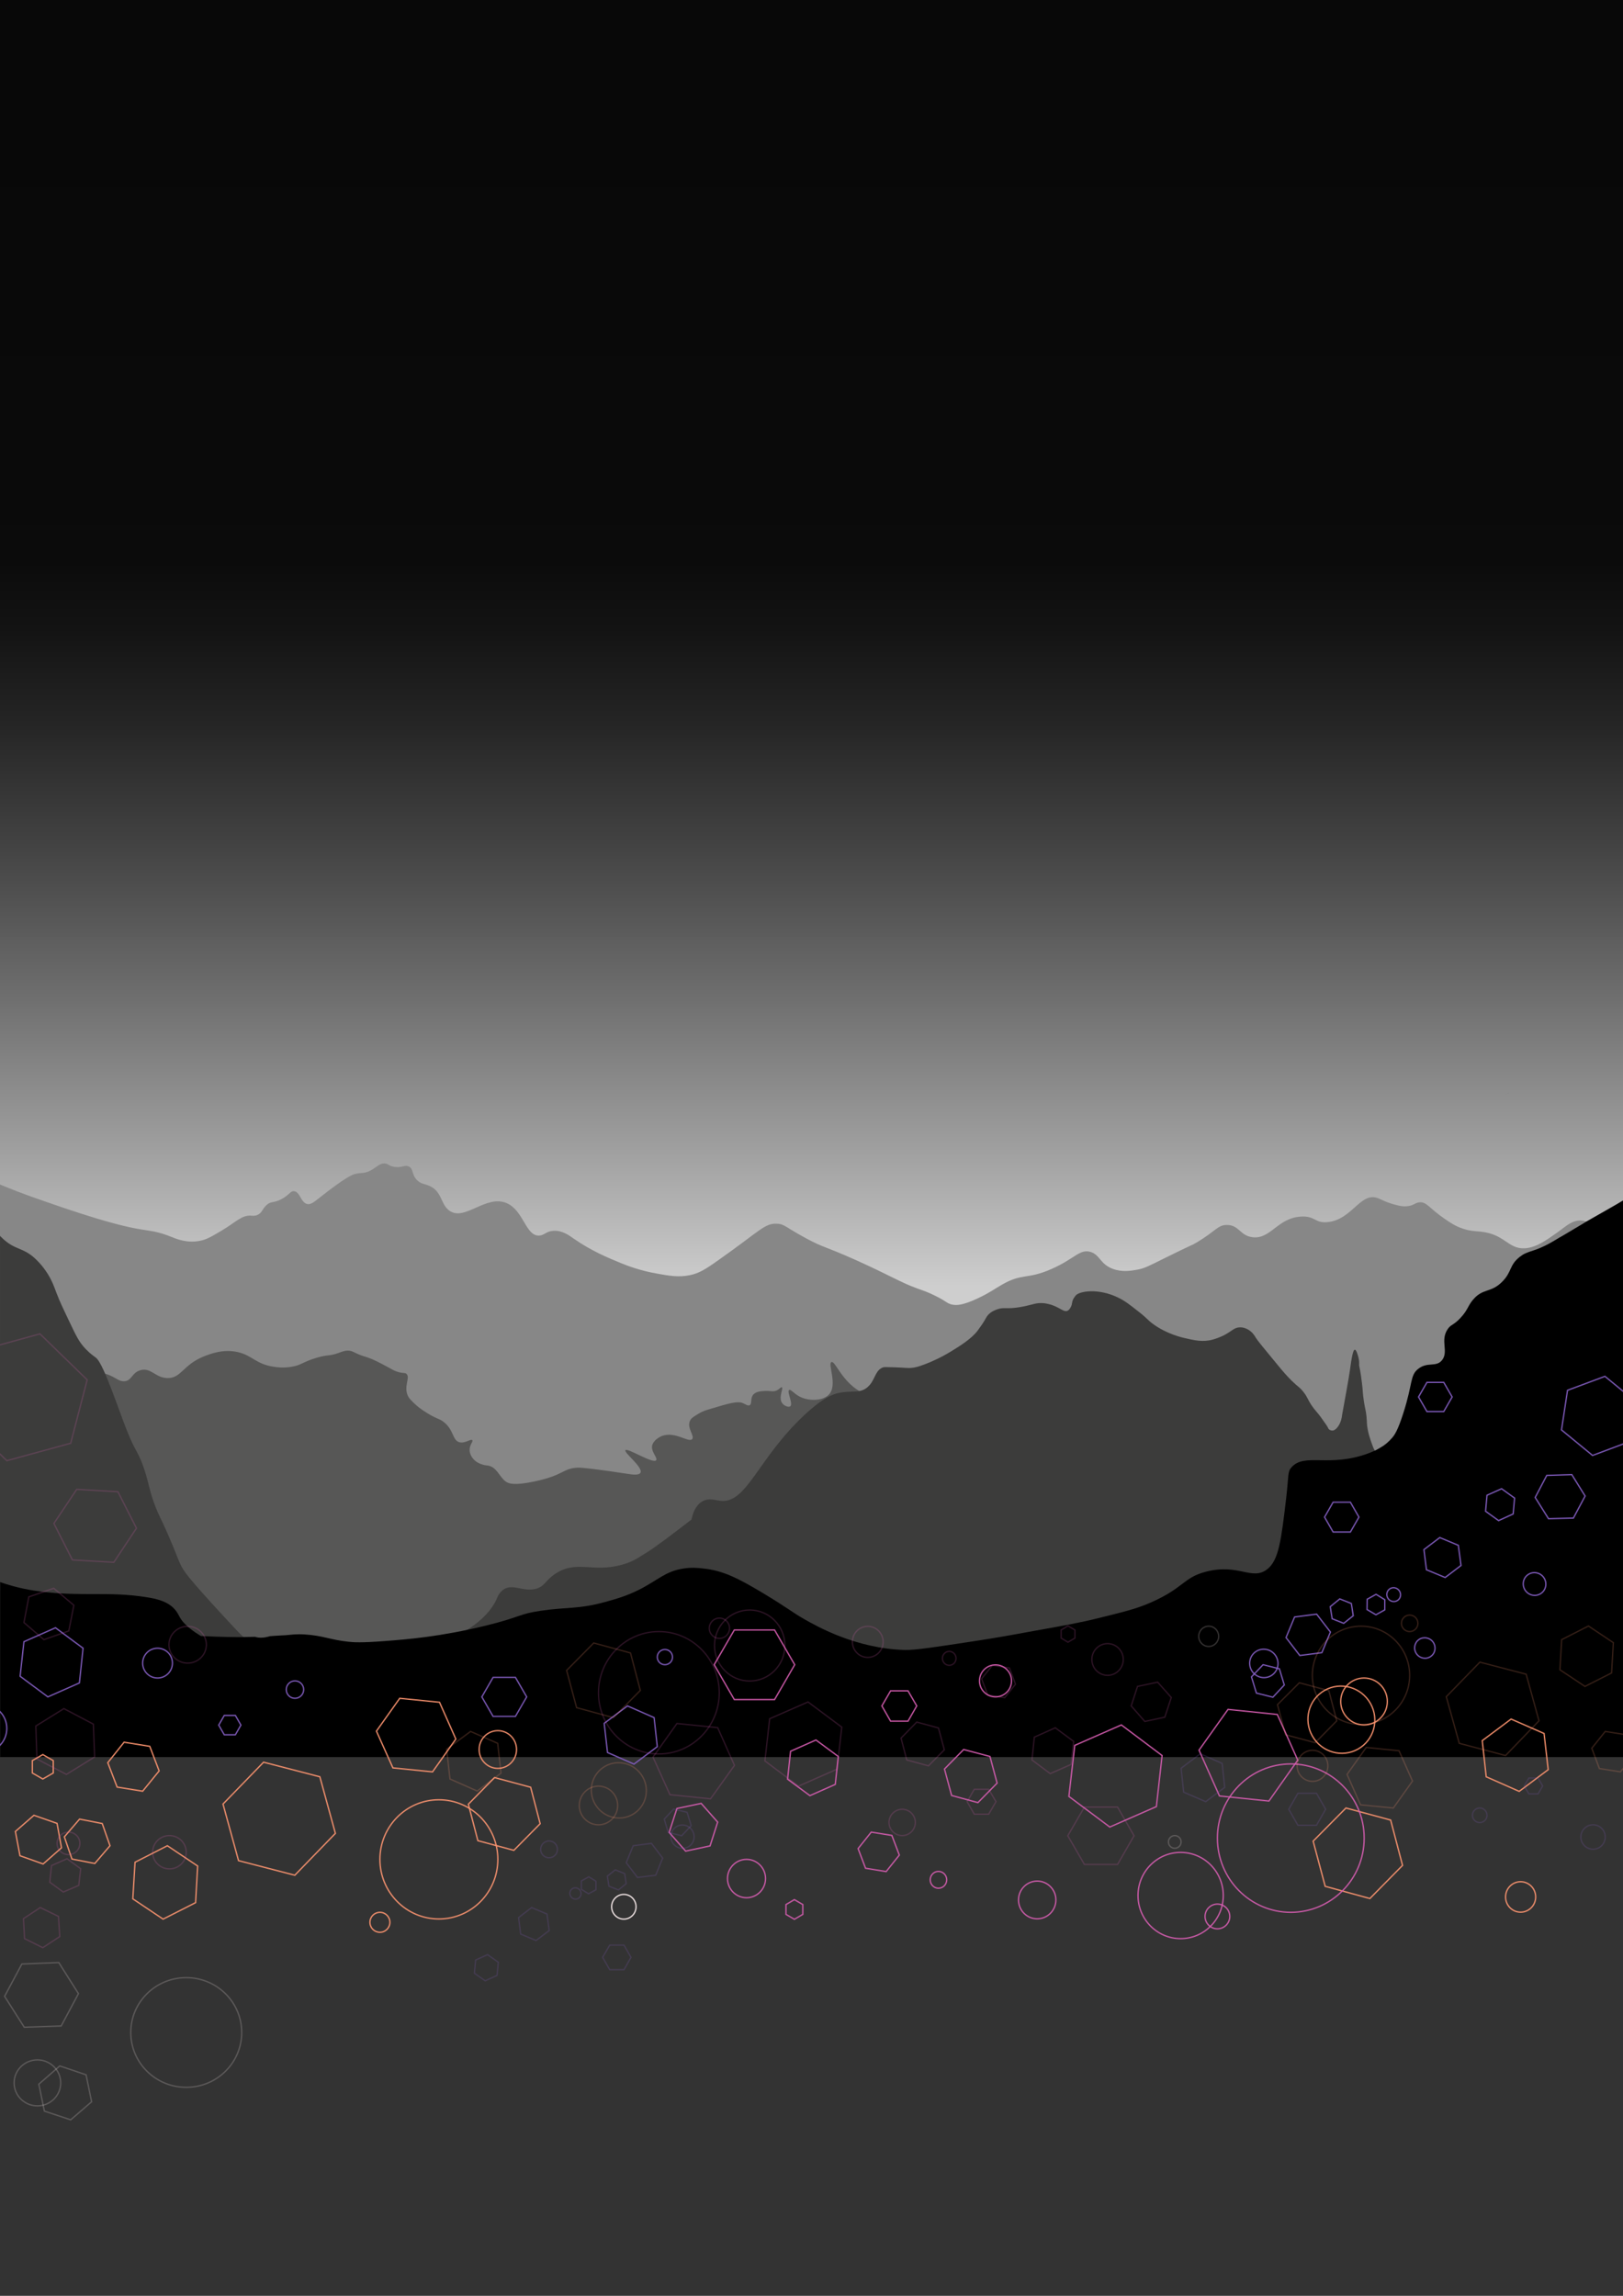 <?xml version="1.0" encoding="utf-8"?>
<!-- Generator: Adobe Illustrator 15.0.2, SVG Export Plug-In . SVG Version: 6.00 Build 0)  -->
<!DOCTYPE svg PUBLIC "-//W3C//DTD SVG 1.1//EN" "http://www.w3.org/Graphics/SVG/1.1/DTD/svg11.dtd">
<svg version="1.1" xmlns="http://www.w3.org/2000/svg" xmlns:xlink="http://www.w3.org/1999/xlink" x="0px" y="0px"
	 width="1190.55px" height="1683.781px" viewBox="0 0 1190.55 1683.781" enable-background="new 0 0 1190.55 1683.781"
	 xml:space="preserve">
<rect x="0" y="0" width="1190.55" height="1683.781" fill="#333333" stroke="none"/>
<g id="Calque_2_3_">
	<linearGradient id="SVGID_1_" gradientUnits="userSpaceOnUse" x1="595.275" y1="0" x2="595.275" y2="984.256">
		<stop  offset="0.097" style="stop-color:#000000;stop-opacity:0.84"/>
		<stop  offset="0.418" style="stop-color:#000000;stop-opacity:0.79"/>
		<stop  offset="0.464" style="stop-color:#090909;stop-opacity:0.787"/>
		<stop  offset="0.539" style="stop-color:#212121;stop-opacity:0.783"/>
		<stop  offset="0.633" style="stop-color:#494949;stop-opacity:0.778"/>
		<stop  offset="0.744" style="stop-color:#808080;stop-opacity:0.772"/>
		<stop  offset="0.866" style="stop-color:#C6C6C6;stop-opacity:0.765"/>
		<stop  offset="0.958" style="stop-color:#FFFFFF;stop-opacity:0.76"/>
	</linearGradient>
	<rect fill="url(#SVGID_1_)" width="1190.55" height="984.255"/>
</g>
<g id="Calque_1">
	<g id="Calque_2">
		<g>
			<path fill="#575756" d="M701.658,998.732c-0.699-3.256-8.488-3.953-9.65-4.07c-13.254-1.279-17.904,9.068-29.299,6.859
				c-3.721-0.697-5.813-2.209-10.23-1.744c-4.768,0.582-8.838,3.256-9.65,3.838c-3.488,2.441-4.07,4.301-6.395,4.418
				c-2.441,0.115-4.535-1.861-6.162-3.256c-1.396-1.279-1.629-1.977-3.838-4.65c-2.324-2.906-3.021-3.371-4.418-5.115
				c-3.139-3.838-3.254-5.93-5.463-9.65c-2.094-3.488-7.326-10.93-10.232-10.23c-5.348,1.395,1.047,29.531-5.813,31.973
				c-6.279,2.324-15.929-19.068-26.742-16.859c-5.231,1.047-4.65,8.371-13.37,12.207c-3.721,1.629-7.558,2.094-11.626,2.676
				c-4.535,0.58-6.046,0.232-11.046,0.58c-0.465,0-6.627,0.465-13.486,1.977c-4.883,1.047-11.626,3.023-19.532,6.744
				c-0.465,0.232-1.047,0.465-1.744,0.93c-8.72,4.65-9.999,8.254-14.649,11.975c-1.396,1.164-3.488,2.559-6.395,3.721
				c-3.488,1.396-6.627,1.744-9.068,1.977c-3.372,0.35-3.953,0-7.79,0.35c-1.86,0.232-3.604,0.465-5.581,0.93
				c-5.464,1.512-9.301,4.418-11.045,5.813c-2.906,2.441-2.441,2.908-5.464,5.35c-0.814,0.697-3.604,2.789-7.558,4.418
				c-4.302,1.859-4.302,0.697-10.813,2.906c-1.047,0.348-1.396,0.465-10.464,3.953c-4.767,1.744-4.65,1.744-4.767,1.744
				c-7.093,3.488-7.325,6.51-14.766,9.648c-3.023,1.279-9.186,3.953-17.091,2.676c-2.209-0.35-7.441-1.396-12.557-5.232
				c-8.371-6.395-5.581-13.139-14.301-22.672c-0.465-0.465-1.628-1.279-2.674-2.209c-3.604-3.023-6.278-5-9.186-7.324
				c-11.51-9.068-12.091-9.301-13.37-9.883c-3.721-1.627-5.581-1.744-9.301-4.07c-3.604-2.324-5.813-4.883-6.977-6.395
				c-6.859-8.486-3.371-13.254-8.487-20.229c-4.767-6.512-13.138-9.418-21.625-12.324c-5.581-1.977-7.79-1.977-11.161-4.65
				c-5.813-4.65-5-9.186-9.417-11.162c-2.558-1.162-4.186-0.232-16.51,3.836c-14.068,4.535-14.766,4.303-17.556,6.279
				c-6.627,4.418-6.045,7.674-11.626,9.883c-6.859,2.674-13.603,0.232-15.23-0.35c-7.906-2.791-13.603-9.766-14.766-11.162
				c-1.744-2.092-3.023-4.301-6.162-6.045c-0.814-0.465-3.836-2.092-7.673-2.209c-3.721-0.117-5.348,1.279-15.696,6.512
				c-4.186,2.092-6.395,3.254-9.185,4.301c-1.744,0.697-5.464,2.209-10.58,3.488c-11.743,3.139-13.37,1.047-24.066,3.953
				c-5.813,0.93-11.162,3.256-14.068,4.418c-4.767,1.977-7.208,3.023-9.417,4.418c-2.558,1.627-4.185,2.906-7.441,4.068
				c-2.441,0.814-3.836,0.814-5.464,1.164c-0.116,0-0.349,0.115-0.465,0.115s-0.349,0-0.465,0l0.116,0.117
				c-4.534,1.045-11.394,4.301-12.44,9.533c-1.046,5.348,4.302,11.742,9.65,13.604c4.069,1.395,8.487,0.348,9.301,2.324
				c0.349,0.93-0.465,1.279-0.698,3.139c-0.349,2.676,1.046,3.953,1.977,7.326c0.465,1.627,0.465,3.021,0.581,5.697
				c0.233,9.881-1.744,18.717-0.581,25.346c1.627,8.719,7.673,6.975,13.603,17.787c8.254,15.23-1.279,23.137,7.325,36.391
				c5.348,8.139,11.859,9.535,13.138,18.254c0.814,4.883-0.582,9.068,2.325,11.627c3.372,3.023,8.953,0.93,9.65,2.674
				c0.582,1.744-5.348,3.371-6.511,7.441c-0.697,2.209-0.465,6.742,21.276,25.229c1.512,1.279,9.417,8.023,20.114,16.162
				c9.534,7.324,9.883,6.975,14.301,10.928c6.046,5.348,7.441,7.674,11.975,9.65c2.558,1.162,6.395,1.512,13.952,2.326
				c10.115,1.045,15.231,1.51,18.603,0.813c6.162-1.395,7.325-3.836,12.44-3.488c3.372,0.232,4.65,1.396,9.65,3.488
				c5,2.094,11.162,3.838,15.114,4.303c8.487,0.93,12.208-3.953,20.579-6.977c12.789-4.65,17.207,1.977,39.878,2.674
				c14.417,0.465,24.648,0.814,35.693-4.998c9.534-5.117,24.066-17.324,23.602-31.043c-0.232-6.279-3.604-13.139-0.581-15.23
				c0.697-0.582,1.512-0.465,5.231,0.115c11.278,1.744,12.789,2.326,15.464,1.512c2.906-0.814,5.231-2.791,6.627-3.836
				c2.209-1.861,2.674-2.791,3.837-3.838c5.813-5.232,18.021-0.58,18.253-1.512c0.232-0.697-7.092-2.906-6.976-3.486
				c0.116-0.582,9.417,1.977,20.113,2.324c8.953,0.232,15.813-1.279,20.579-2.324c12.44-2.791,20.812-7.326,27.09-10.814
				c0,0,8.836-5.463,13.603-11.625c2.209-3.023,3.837-6.162,3.837-6.162c1.163-2.209,1.163-2.791,1.512-3.488
				c3.604-6.045,21.857-0.93,22.904-3.836c0.581-1.861-6.278-4.535-5.813-7.326c0.116-0.58,0.814-2.674,12.789-4.418
				c7.325-1.045,13.952-1.277,19.766-1.395c12.091-0.232,14.998,0.232,16.276-1.977c1.86-3.256-3.371-7.324-2.325-15.463
				c0.349-2.906,1.279-4.883,2.325-6.977c3.721-7.789,9.883-12.672,14.301-15.463c4.883-4.65,9.185-8.604,12.44-11.627
				c18.604-17.322,22.207-20.23,27.555-20.113c6.512,0,10.465,4.303,15.115,1.512c2.789-1.744,2.674-4.07,6.162-6.627
				c3.488-2.441,6.395-2.094,10.463-2.674c10.232-1.629,18.371-8.371,17.789-10.115s-9.998,1.162-18.604-2.674
				c-4.068-1.861-4.883-3.721-4.998-4.768c0-0.232-0.232-1.512,0.348-2.674c0.35-0.582,1.396-2.094,7.326-2.326
				c3.953-0.115,6.975,0.35,6.975,0.35s7.906,1.512,15.463,1.162C692.123,1011.404,702.703,1002.917,701.658,998.732z"/>
			<path fill="none" d="M1099.863,805.267c1.512-1.162,2.791-1.86,4.186-2.558C1102.654,803.406,1101.259,804.104,1099.863,805.267
				c-5.58,4.069-5.697,7.093-12.904,18.138c-0.117,0.116-0.117,0.232-0.232,0.349c0.115-0.116,0.232-0.232,0.348-0.349
				C1094.166,816.195,1092.074,811.313,1099.863,805.267z"/>
			<path fill="none" d="M1115.443,798.407c-0.93,0.349-1.859,0.813-2.906,1.163c-0.93,0.349-1.744,0.697-2.559,0.93
				c0.814-0.232,1.744-0.581,2.674-0.93C1113.466,799.221,1114.513,798.872,1115.443,798.407z"/>
			<path fill="#878787" d="M1.046,917.695c10.348,10.23,15.928,6.627,26.16,16.975c5.232,5.232,8.487,10.813,9.882,13.486
				c2.558,4.883,2.907,7.092,6.395,15.463c0.465,1.164,2.441,5.582,6.627,14.301c5.93,12.441,7.79,16.51,12.79,21.742
				c3.372,3.488,6.278,5.465,7.557,6.395c0.116,0.115,0.349,0.232,0.465,0.465c0.698,0.115,1.511,0.115,2.791,0.232
				c10.115,1.627,12.324,6.512,17.439,6.279c5.581-0.234,5.464-6.396,11.976-8.139c7.673-2.094,10.929,5.695,19.765,5.813
				c10.115,0.115,11.278-9.766,26.741-15.928c4.418-1.744,13.952-5.582,24.764-3.141s13.371,8.953,26.741,10.813
				c2.325,0.35,6.744,0.932,12.44,0c7.557-1.162,8.139-3.486,18.603-6.627c9.185-2.674,8.604-0.93,15.928-3.486
				c3.255-1.164,5.929-2.326,9.301-1.512c1.744,0.465,2.441,1.162,6.162,2.674c2.558,1.047,4.069,1.395,5.813,1.977
				c4.534,1.512,8.487,3.604,16.277,7.789c2.674,1.512,4.302,2.441,6.976,3.139c3.72,0.932,4.418,0.232,5.464,1.164
				c3.022,2.557-1.86,8.719,0.813,15.463c0.931,2.441,2.675,4.068,6.162,7.324c1.396,1.279,3.604,3.139,8.487,6.162
				c7.558,4.535,8.371,3.721,11.627,6.162c7.905,5.813,6.511,13.836,11.975,15.115c4.186,0.93,8.255-2.791,9.302-1.512
				c0.813,1.045-2.093,3.254-1.977,7.324c0.116,2.674,1.396,4.65,1.977,5.465c2.325,3.371,5.813,4.533,7.324,4.998
				c1.977,0.699,3.023,0.582,4.302,0.814c6.395,1.162,8.139,8.139,12.789,11.627c2.093,1.512,5.813,3.256,21.276,0
				c22.091-4.768,20.347-9.533,31.74-10.115c3.023-0.117,14.417,1.162,37.205,4.65c2.441,0.35,7.674,1.162,8.72-0.93
				c2.093-3.953-12.324-14.766-11.045-16.51c1.512-1.977,20.229,10.23,22.556,7.324c1.395-1.744-4.651-6.859-2.675-11.627
				c1.628-3.953,6.162-5.813,6.977-6.162c9.766-3.604,19.648,5.232,22.09,2.326c2.093-2.326-4.186-8.254-1.512-13.604
				c0.931-1.977,2.907-3.021,6.162-4.998c2.791-1.744,5.232-2.559,8.487-3.488c13.487-4.07,20.23-6.047,24.067-4.303
				c1.977,0.814,3.604,2.209,4.999,1.512c1.977-1.162,0.232-5,2.674-7.789c2.093-2.326,5.813-2.559,8.953-2.674
				c3.952-0.117,5.464,0.813,8.138-0.35c2.325-1.047,3.14-2.674,3.837-2.324c1.396,0.697-2.558,7.092,0,11.277
				c1.396,2.324,4.883,3.604,6.162,2.674c2.325-1.744-2.674-10.813-0.813-11.977c1.162-0.697,3.487,2.559,7.324,4.652
				c6.743,3.719,17.208,3.486,21.741-1.164c6.861-6.975-1.045-22.787,1.977-23.949c2.908-1.164,7.791,15.346,23.254,22.787
				c1.395,0.582,2.906,1.162,5,1.744c3.139-4.65,3.719-9.766,8.836-11.51c0.813-0.232,3.254-0.117,8.139,0
				c8.254,0.232,9.648,0.813,13.137,0.348c1.279-0.115,3.838-0.465,9.766-2.789c5.117-1.977,11.395-4.768,19.186-9.535
				c5.463-3.371,14.416-8.836,18.951-14.881c2.441-3.256,3.836-5.465,3.836-5.465c2.324-3.488,2.441-4.535,3.836-6.045
				c2.441-2.676,5.465-3.721,7.209-4.303c4.418-1.395,5.58-0.115,13.254-1.047c0.93-0.115,3.721-0.465,7.324-1.277
				c5.232-1.164,7.441-2.209,11.395-2.094c2.094,0,3.721,0.35,4.65,0.582c8.371,1.744,11.395,6.51,14.533,4.998
				c1.395-0.697,2.094-2.209,2.559-3.139c0.93-1.977,0.465-3.371,1.744-5.697c0,0,0.58-1.045,1.627-2.324
				c2.791-3.256,16.51-5.465,30.811,1.395c5.232,2.441,8.951,5.465,15.346,10.465c6.861,5.348,6.395,6.045,10.93,9.301
				c2.209,1.627,10.465,7.207,22.555,9.998c7.094,1.627,13.488,3.256,20.928,1.162c5-1.395,8.604-3.371,8.604-3.371
				c5.465-2.906,7.209-5.58,11.279-5.58c2.789-0.117,4.883,1.045,5.813,1.512c3.371,1.859,5.115,4.766,5.813,6.045
				c1.164,1.977,6.162,8.021,16.045,19.998c4.303,5.23,6.627,7.906,10.232,11.51c5.115,5,5.813,4.65,8.486,8.021
				c3.836,4.768,3.256,6.512,8.139,12.789c2.209,2.791,2.674,3.023,4.883,6.047c3.256,4.533,4.883,6.859,5.232,7.789
				c0.115,0.117,0.232,0.697,0.814,1.162c0.93,0.814,2.324,0.814,2.557,0.814c0.465,0,1.744-0.232,3.488-2.324
				c2.559-3.141,3.256-7.094,3.488-9.303c4.998-27.205,5.58-31.74,5.58-31.74c1.395-10.463,2.441-15.928,3.721-15.928
				c1.162,0,2.209,4.07,2.559,5.232c0.697,2.559,0.697,4.768,0.58,6.162c1.164,5.465,1.744,9.998,2.094,13.021
				c0.813,6.51,0.465,7.209,1.395,13.254c0.93,6.279,1.512,6.627,1.977,11.742c0.35,4.07,0.117,5.232,0.814,8.836
				c0.58,3.256,1.395,5.814,2.092,7.906c0.117,0.582,0.814,2.209,1.977,5.465c0,0,0.814,1.861,1.744,3.488
				c0.465,0.93,1.977,2.324,4.303,3.836c3.371-1.977,6.395-4.301,8.951-7.439c1.629-1.861,4.07-5.232,8.139-18.021
				c7.092-21.975,4.768-27.787,11.045-32.555c6.859-5.348,13.139-0.814,17.439-6.395c4.885-6.395-1.627-14.301,4.07-22.672
				c2.441-3.604,4.068-2.557,9.301-8.139c5.465-5.813,5.232-8.486,8.953-13.021c7.324-9.068,13.137-5.115,21.508-13.369
				c0.117-0.117,0.117-0.234,0.232-0.35c7.209-11.045,7.326-14.068,12.789-18.137c1.512-1.164,2.908-1.861,4.303-2.559
				c1.744-0.814,3.604-1.395,6.045-2.209c0.814-0.232,1.629-0.582,2.559-0.93c1.047-0.35,1.977-0.814,2.906-1.162
				c3.371-1.512,7.557-3.838,13.254-7.209c2.326-1.396,5-3.023,8.371-5c3.838-2.324,7.674-4.533,11.395-6.742
				c10.695-6.512,10.463-6.744,19.416-11.859c2.559-1.512,5-2.791,7.557-4.303v-4.301h-0.115c-3.605-1.047-3.721-2.906-6.047-3.373
				c-5.23-1.045-7.906,7.906-15.578,8.838c-3.953,0.465-4.418-1.744-9.068-1.977c-6.744-0.35-11.047,4.186-17.441,8.719
				c-8.604,6.047-15.695,11.162-23.834,11.627c-12.557,0.697-14.416-10.348-32.553-12.209c-3.605-0.348-7.674-0.348-13.371-2.324
				c-5.115-1.744-8.604-4.07-12.789-6.977c-11.51-7.789-13.254-12.672-18.604-12.207c-3.486,0.348-4.068,2.441-9.301,2.906
				c-2.557,0.232-4.883-0.115-8.719-1.162c-8.488-2.326-10.58-4.418-13.953-5.232c-11.857-2.791-18.137,16.393-35.459,18.021
				c-9.303,0.93-8.953-4.535-19.186-4.07c-17.555,0.814-22.555,16.975-36.041,15.115c-9.068-1.162-9.766-9.068-18.719-8.953
				c-6.51,0-7.789,4.186-21.393,12.441c-4.768,2.906-2.559,1.162-23.137,11.393c-13.139,6.512-15.58,7.906-21.043,8.953
				c-4.535,0.814-11.047,1.977-18.021-0.582c-9.533-3.604-9.301-10.348-16.395-12.439c-7.904-2.326-11.51,5-28.367,12.439
				c-18.021,8.023-21.51,2.908-36.623,11.627c-4.885,2.791-8.838,5.814-17.441,9.883c-11.625,5.465-16.043,5.348-19.184,4.65
				c-3.604-0.814-3.953-2.209-11.045-5.813c-6.045-3.141-10.348-4.535-13.951-5.814c-12.906-4.65-19.998-9.533-45.344-20.928
				c-23.602-10.58-23.252-8.836-36.042-15.695c-15.929-8.486-16.277-10.813-22.09-11.045c-8.953-0.348-12.324,5.232-42.204,26.275
				c-10.115,7.209-14.766,10.115-21.742,11.512c-8.021,1.627-14.766,0.465-23.834-1.164c-12.789-2.209-22.439-6.045-26.159-7.557
				c-10.231-4.186-22.207-9.186-34.88-18.021c-3.487-2.441-8.604-6.277-15.114-5.813c-5.465,0.348-6.511,3.371-10.464,3.488
				c-9.883,0.348-11.277-18.486-23.834-23.834c-15.114-6.395-30.462,13.369-41.739,5.695c-6.743-4.533-5.348-14.301-14.998-18.369
				c-3.372-1.512-6.162-1.279-8.952-4.186c-3.953-3.953-2.441-8.021-5.813-9.883c-3.255-1.744-5.464,1.396-11.626,0
				c-3.837-0.814-3.72-2.209-6.395-2.324c-4.302-0.117-5.93,3.371-11.626,5.813c-3.837,1.627-5.116,0.814-9.301,1.744
				c-2.325,0.465-6.859,1.859-27.322,18.021c-3.72,2.906-5.813,4.65-8.371,4.186c-4.767-0.932-5.232-8.836-9.65-9.418
				c-2.79-0.35-3.255,2.559-9.301,5.813c-6.046,3.141-7.558,1.279-10.929,4.303c-3.255,2.906-3.255,5.813-6.743,7.324
				c-1.977,0.814-3.721,0.582-5,0.465c-6.743-0.232-10.696,4.768-21.509,11.162c-7.092,4.186-10.696,6.395-15.696,7.324
				c-9.185,1.859-16.975-1.279-20.346-2.674c-21.974-8.721-14.766,0.232-77.897-20.928C29.996,880.142,17.439,875.957,0,868.748
				v47.9C0.349,916.998,0.698,917.345,1.046,917.695z"/>
			<path fill="#3C3C3B" d="M1009.06,1065.001c-0.93-1.627-1.744-3.488-1.744-3.488c-1.162-3.254-1.859-4.883-1.977-5.463
				c-0.697-2.094-1.51-4.65-2.092-7.906c-0.697-3.605-0.465-4.768-0.814-8.836c-0.465-5.117-1.047-5.465-1.977-11.744
				c-0.93-6.045-0.58-6.742-1.395-13.254c-0.35-3.021-0.93-7.557-2.094-13.021c0.117-1.395,0.117-3.604-0.58-6.162
				c-0.35-1.162-1.396-5.23-2.559-5.23c-1.279,0-2.324,5.463-3.721,15.928c0,0-0.58,4.533-5.58,31.74
				c-0.232,2.209-0.93,6.162-3.488,9.301c-1.744,2.092-3.023,2.326-3.488,2.326c-0.232,0-1.627,0-2.557-0.814
				c-0.582-0.465-0.697-1.047-0.814-1.162c-0.35-0.932-1.977-3.256-5.232-7.791c-2.209-3.021-2.674-3.256-4.883-6.045
				c-4.883-6.279-4.301-8.023-8.139-12.789c-2.674-3.373-3.371-3.023-8.486-8.023c-3.605-3.604-5.93-6.277-10.232-11.51
				c-9.883-11.975-14.881-18.021-16.043-19.998c-0.699-1.277-2.443-4.186-5.814-6.045c-0.93-0.465-3.023-1.627-5.813-1.512
				c-4.07,0-5.814,2.674-11.277,5.58c0,0-3.605,1.977-8.604,3.373c-7.441,2.092-13.836,0.465-20.928-1.164
				c-12.092-2.789-20.348-8.371-22.557-9.998c-4.533-3.256-4.068-3.953-10.928-9.301c-6.395-5-10.115-8.023-15.348-10.465
				c-14.301-6.859-28.02-4.65-30.811-1.395c-1.047,1.279-1.627,2.326-1.627,2.326c-1.279,2.324-0.814,3.719-1.744,5.695
				c-0.465,0.932-1.162,2.443-2.559,3.141c-3.139,1.512-6.162-3.256-14.533-5c-0.93-0.232-2.557-0.582-4.65-0.582
				c-3.953-0.115-6.162,0.932-11.393,2.094c-3.605,0.814-6.395,1.162-7.326,1.279c-7.672,0.93-8.836-0.35-13.254,1.045
				c-1.744,0.582-4.766,1.629-7.207,4.303c-1.396,1.512-1.512,2.559-3.838,6.045c0,0-1.395,2.209-3.836,5.465
				c-4.535,6.047-13.486,11.51-18.951,14.883c-7.791,4.766-14.068,7.557-19.184,9.533c-5.93,2.326-8.488,2.674-9.768,2.791
				c-3.486,0.465-4.883-0.117-13.137-0.35c-4.883-0.115-7.324-0.232-8.139,0c-5.115,1.744-5.697,6.859-8.836,11.51
				c-0.697,1.047-1.629,2.094-2.674,3.023c-5.814,5-11.627,2.209-21.277,4.303c-4.186,0.93-11.277,3.254-25.461,16.508
				c-33.252,31.275-41.507,63.133-59.761,62.668c-4.534-0.117-9.533-2.674-14.766,0.348c-4.999,2.908-6.976,8.836-7.905,13.254
				c-1.744,1.279-4.302,3.373-7.558,5.814c-18.486,14.184-23.834,17.672-29.415,20.928c-0.697,0.465-5.115,3.371-9.533,4.998
				c-23.835,8.605-35.577-2.209-51.622,6.977c-9.533,5.465-9.068,11.045-17.556,12.441c-8.836,1.395-15.463-3.953-21.857,0
				c-3.372,2.092-4.65,5.348-5.581,7.557c-6.511,14.533-26.392,27.67-43.366,31.391c-13.72,2.906-13.604-4.186-29.415-0.813
				c-10.231,2.209-18.951,7.092-30.578,6.859c-5.813-0.117-11.277-1.279-11.277-1.279c-5-1.047-8.022-2.441-10.231-3.139
				c-3.023-1.047-8.604-1.047-19.067-0.582c1.163,0,2.441,0,4.069,0.117c13.603,0.813,18.835,3.953,32.089,5.348
				c3.837,0.465,9.883,0.814,26.509-0.465c17.207-1.279,41.273-3.256,74.177-11.277c26.508-6.512,23.95-8.488,40.344-10.93
				c19.3-2.906,27.903-1.047,47.552-6.512c8.371-2.324,15.464-4.301,24.532-8.836c13.952-6.975,19.3-13.486,32.321-15.578
				c6.162-1.047,10.813-0.582,14.882-0.117c14.882,1.512,26.044,7.441,42.902,17.439c20.346,12.209,21.974,14.418,31.391,19.766
				c9.767,5.58,38.134,21.508,73.48,22.555c7.441,0.232,22.672-2.092,53.016-6.742c13.486-2.094,23.602-3.838,38.6-6.627
				c24.881-4.418,37.67-6.744,50.227-9.883c18.719-4.65,28.137-6.859,38.717-11.51c24.648-10.814,23.834-18.371,40.693-22.672
				c23.949-6.162,33.6,6.859,44.762-1.744c8.604-6.627,10.348-21.857,13.951-52.32c1.977-16.975,0.814-19.184,4.068-22.67
				c9.65-10.465,27.207,0.465,55.809-9.883c2.209-0.814,4.301-1.744,6.277-2.674c0.93-0.467,1.861-0.932,2.674-1.512
				C1011.037,1067.328,1009.525,1065.931,1009.06,1065.001z"/>
			<path fill="#3C3C3B" d="M164.515,1185.917c-27.322-29.648-29.88-33.717-32.322-38.949c-2.441-5.348-2.791-7.324-9.301-22.322
				c-4.883-11.162-6.162-12.674-8.836-19.533c-4.418-11.393-4.534-15.811-7.673-25.811c-4.535-14.416-6.86-13.836-13.254-29.996
				c-5.813-14.533-16.626-47.553-22.207-53.016c-0.116-0.117-0.349-0.35-0.465-0.467c-1.279-0.93-4.186-2.906-7.557-6.395
				c-5-5.23-6.86-9.301-12.79-21.74c-4.186-8.721-6.162-13.139-6.627-14.301c-3.488-8.371-3.836-10.58-6.395-15.463
				c-1.395-2.674-4.65-8.256-9.882-13.486c-10.231-10.348-15.812-6.744-26.16-16.975c-0.349-0.35-0.698-0.699-1.046-1.047v18.021
				v241.83c12.208,4.186,22.788,5.93,30.345,6.975c29.764,3.721,48.947-0.232,76.153,3.953c8.487,1.279,17.323,3.256,22.555,10.232
				c2.325,3.139,2.558,5.58,6.511,9.533c4.767,4.883,11.743,8.836,11.743,8.836c15.696,0.814,27.555,0.814,27.555,0.814
				s4.651,0,12.092-0.232C182.303,1204.869,178.35,1200.916,164.515,1185.917z"/>
			<path d="M204.161,1082.093c-1.163,0-2.325,0.115-3.488,0.115C201.835,1082.208,202.998,1082.093,204.161,1082.093z"/>
			<path d="M1104.048,802.709c1.744-0.813,3.605-1.396,6.047-2.209C1107.537,801.313,1105.792,801.896,1104.048,802.709z"/>
			<path d="M1058.007,1013.613c-19.416,412.973,73.48,163.004,67.666-26.393C1121.14,986.175,1058.007,1013.38,1058.007,1013.613z"
				/>
			<path d="M1163.576,895.953c-1.045,0.697-2.324,1.396-3.604,2.209c-6.512,3.838-11.742,7.092-16.16,9.535
				c-5.35,3.254-8.721,5.23-13.254,7.207c-1.047,0.465-1.977,0.814-2.791,1.164c-0.93,0.348-1.861,0.697-2.674,0.93
				c-2.441,0.813-4.303,1.395-6.047,2.209c-1.395,0.58-2.674,1.395-4.186,2.557c-7.789,6.047-5.697,10.93-12.789,18.139
				c-0.115,0.115-0.232,0.232-0.348,0.348c-8.371,8.256-14.186,4.303-21.51,13.371c-3.721,4.533-3.488,7.209-8.953,13.021
				c-5.23,5.58-6.859,4.535-9.301,8.139c-5.697,8.371,0.814,16.277-4.068,22.672c-4.303,5.58-10.58,1.047-17.439,6.395
				c-6.279,4.766-3.953,10.58-11.045,32.555c-4.07,12.789-6.512,16.16-8.139,18.02c-2.674,3.141-5.582,5.582-8.953,7.441
				c-0.93,0.465-1.744,1.047-2.674,1.512c-1.977,0.93-4.07,1.859-6.279,2.674c-28.6,10.348-46.156-0.582-55.807,9.883
				c-3.256,3.488-2.092,5.697-4.068,22.672c-3.605,30.461-5.348,45.691-13.953,52.318c-11.16,8.604-20.811-4.418-44.762,1.744
				c-16.857,4.303-16.043,11.859-40.691,22.672c-10.58,4.65-19.998,6.859-38.717,11.51c-12.557,3.139-25.346,5.465-50.227,9.883
				c-14.998,2.791-25.113,4.535-38.6,6.627c-30.346,4.65-45.576,6.977-53.016,6.744c-35.346-1.047-63.713-16.975-73.48-22.557
				c-9.418-5.348-11.045-7.557-31.392-19.764c-16.858-10-28.02-15.93-42.901-17.441c-4.069-0.465-8.72-0.93-14.882,0.117
				c-13.021,2.092-18.37,8.604-32.321,15.58c-9.069,4.533-16.161,6.51-24.532,8.836c-19.648,5.465-28.252,3.604-47.553,6.51
				c-16.393,2.441-13.835,4.418-40.344,10.93c-32.902,8.021-56.97,9.998-74.177,11.277c-16.625,1.279-22.671,0.93-26.508,0.465
				c-13.254-1.395-18.486-4.533-32.089-5.348c-1.627-0.117-2.907-0.117-4.069-0.117s-2.325,0.117-3.488,0.117
				c-1.628,0.115-3.604,0.348-6.395,0.582c-1.279,0-3.604,0.232-8.139,0.465c-1.046,0.115-2.093,0.115-3.139,0.232
				c-0.814,0.232-4.65,1.395-8.022,1.047c-0.465,0-1.046-0.117-1.046-0.117c-0.698-0.117-1.396-0.232-1.977-0.465
				c-7.441,0.232-12.092,0.232-12.092,0.232s-11.859,0-27.555-0.814c0,0-6.976-3.953-11.743-8.836
				c-3.953-3.953-4.186-6.395-6.511-9.533c-5.232-6.977-14.068-8.953-22.555-10.232c-27.206-4.184-46.39-0.232-76.153-3.951
				c-7.557-0.932-18.137-2.676-30.345-6.977v28.02v100.336h1190.549v-408.32C1184.388,884.21,1174.505,889.675,1163.576,895.953z
				 M1065.101,1026.634c-0.117-0.232,6.627-4.65,11.16-3.604C1070.216,1025.24,1065.216,1026.867,1065.101,1026.634z"/>
		</g>
	</g>
	<g id="Calque_3">
		<g id="Calque_1_1_" opacity="0.88">
			<polygon fill="none" stroke="#D65DB1" stroke-miterlimit="10" points="490.869,1343.921 496.566,1326.365 514.354,1322.644 
				526.446,1336.363 520.865,1353.804 502.961,1357.64 			"/>
			<polygon fill="none" stroke="#845EC2" stroke-miterlimit="10" points="445.643,1285.324 443.201,1263.931 460.292,1251.142 
				479.824,1259.746 482.149,1281.021 465.059,1293.81 			"/>
			<polygon fill="none" stroke="#FF9671" stroke-miterlimit="10" points="389.254,1310.785 396.229,1337.527 376.93,1357.058 
				350.538,1349.966 343.562,1323.226 362.746,1303.693 			"/>
			<polygon fill="none" stroke="#D65DB1" stroke-miterlimit="10" points="614.923,1288.23 612.714,1308.693 594.112,1316.947 
				577.719,1304.855 579.928,1284.394 598.531,1276.138 			"/>
			<polygon fill="none" stroke="#D65DB1" stroke-miterlimit="10" points="784.089,1317.529 788.39,1280.091 822.572,1265.093 
				852.453,1287.533 848.267,1324.97 814.085,1339.968 			"/>
			<polygon fill="none" stroke="#D65DB1" stroke-miterlimit="10" points="726.189,1288.23 731.421,1307.763 717.353,1322.064 
				698.052,1316.832 692.822,1297.416 706.888,1283.115 			"/>
			<polygon fill="none" stroke="#FF9671" stroke-miterlimit="10" points="288.22,1296.601 276.128,1269.628 293.219,1245.56 
				322.401,1248.468 334.377,1275.441 317.286,1299.507 			"/>
			<polygon fill="none" stroke="#FAEDED" stroke-miterlimit="10" points="1480.048,1016.054 1456.564,1008.265 1451.679,984.314 
				1470.283,968.154 1493.767,975.943 1498.652,1000.009 			"/>
			<polygon fill="none" stroke="#FAEDED" stroke-miterlimit="10" points="1480.746,1108.019 1463.306,1080.464 1478.654,1051.748 
				1511.556,1050.468 1529.113,1078.023 1513.765,1106.742 			"/>
			<polygon fill="none" stroke="#FAEDED" stroke-miterlimit="10" points="1487.257,1194.404 1473.539,1200.451 1461.33,1191.615 
				1462.958,1176.849 1476.792,1170.802 1488.884,1179.638 			"/>
			<polygon fill="none" stroke="#FAEDED" stroke-miterlimit="10" points="1450.052,1320.32 1449.005,1291.021 1474.119,1275.558 
				1500.279,1289.277 1501.326,1318.458 1476.212,1334.039 			"/>
			<polygon fill="none" stroke="#FAEDED" stroke-miterlimit="10" points="1507.488,1433.445 1485.396,1441.119 1467.492,1425.888 
				1471.91,1403.099 1494.117,1395.425 1511.906,1410.656 			"/>
			<polygon fill="none" stroke="#FAEDED" stroke-miterlimit="10" points="1428.195,1527.037 1411.685,1494.599 1431.916,1464.138 
				1468.654,1466.347 1485.164,1498.785 1464.935,1529.13 			"/>
			<polygon fill="none" stroke="#FAEDED" stroke-miterlimit="10" points="1554.458,1651.789 1497.605,1667.486 1455.632,1626.677 
				1470.283,1570.171 1527.019,1554.593 1569.107,1595.402 			"/>
			<polygon fill="none" stroke="#FAEDED" stroke-miterlimit="10" points="1512.371,1147.201 1497.255,1157.083 1481.095,1149.062 
				1480.048,1131.273 1495.164,1121.39 1511.324,1129.412 			"/>
			<polygon fill="none" stroke="#D65DB1" stroke-miterlimit="10" points="654.22,1346.13 659.685,1360.546 650.035,1372.638 
				634.921,1370.197 629.457,1355.781 639.107,1343.689 			"/>
		</g>
		<g id="Calque_2_1_" opacity="0.88">
			<ellipse fill="none" stroke="#FF9671" stroke-miterlimit="10" cx="365.188" cy="1283.115" rx="13.719" ry="13.836"/>
			<ellipse fill="none" stroke="#FF9671" stroke-miterlimit="10" cx="321.937" cy="1363.686" rx="43.251" ry="43.716"/>
			<ellipse fill="none" stroke="#D65DB1" stroke-miterlimit="10" cx="547.606" cy="1377.753" rx="13.952" ry="14.068"/>
			<ellipse fill="none" stroke="#FAEDED" stroke-miterlimit="10" cx="457.617" cy="1398.449" rx="8.953" ry="9.068"/>
			<ellipse fill="none" stroke="#D65DB1" stroke-miterlimit="10" cx="866.056" cy="1390.194" rx="31.273" ry="31.624"/>
			<ellipse fill="none" stroke="#D65DB1" stroke-miterlimit="10" cx="760.835" cy="1393.45" rx="13.719" ry="13.835"/>
			<ellipse fill="none" stroke="#FAEDED" stroke-miterlimit="10" cx="1366.226" cy="1390.891" rx="16.625" ry="16.394"/>
			<ellipse fill="none" stroke="#FAEDED" stroke-miterlimit="10" cx="1472.259" cy="1214.169" rx="10.115" ry="9.998"/>
			<ellipse fill="none" stroke="#FAEDED" stroke-miterlimit="10" cx="1367.388" cy="1045.818" rx="49.297" ry="48.715"/>
			<ellipse fill="none" stroke="#FAEDED" stroke-miterlimit="10" cx="1499.929" cy="1001.056" rx="20.813" ry="20.463"/>
			<ellipse fill="none" stroke="#FAEDED" stroke-miterlimit="10" cx="1382.386" cy="1206.148" rx="14.998" ry="14.766"/>
		</g>
		
			<circle opacity="0.88" fill="none" stroke="#FF9671" stroke-miterlimit="10" enable-background="new    " cx="278.687" cy="1409.843" r="7.324"/>
		<polygon opacity="0.88" fill="none" stroke="#D65DB1" stroke-miterlimit="10" enable-background="new    " points="
			582.719,1407.634 576.557,1404.029 576.557,1396.822 582.719,1393.216 588.881,1396.822 588.881,1404.029 		"/>
		
			<ellipse opacity="0.88" fill="none" stroke="#D65DB1" stroke-miterlimit="10" enable-background="new    " cx="688.402" cy="1378.683" rx="6.047" ry="6.162"/>
		<polygon opacity="0.88" fill="none" stroke="#FF9671" stroke-miterlimit="10" enable-background="new    " points="
			74.991,1337.41 80.688,1353.687 69.526,1366.708 52.784,1363.453 47.204,1347.175 58.365,1334.154 		"/>
		<polygon opacity="0.88" fill="none" stroke="#FF9671" stroke-miterlimit="10" enable-background="new    " points="
			143.471,1395.425 119.636,1407.517 97.43,1392.636 99.058,1365.779 122.775,1353.687 144.982,1368.57 		"/>
		<polygon opacity="0.88" fill="none" stroke="#FF9671" stroke-miterlimit="10" enable-background="new    " points="
			234.622,1303.113 246.016,1344.619 216.252,1375.312 174.979,1364.617 163.584,1323.109 193.348,1292.416 		"/>
		<polygon opacity="0.88" fill="none" stroke="#FF9671" stroke-miterlimit="10" enable-background="new    " points="
			41.855,1337.294 45.111,1355.199 31.624,1367.058 14.649,1361.011 11.278,1343.224 24.881,1331.365 		"/>
		<polygon opacity="0.88" fill="none" stroke="#FF9671" stroke-miterlimit="10" enable-background="new    " points="
			1090.214,1303.113 1087.306,1276.603 1108.466,1260.792 1132.65,1271.373 1135.673,1297.88 1114.396,1313.808 		"/>
		<polygon opacity="0.88" fill="none" stroke="#FF9671" stroke-miterlimit="10" enable-background="new    " points="
			1020.105,1334.853 1028.826,1368.103 1004.875,1392.404 972.089,1383.451 963.251,1350.316 987.32,1326.015 		"/>
		<polygon opacity="0.88" fill="none" stroke="#845EC2" stroke-miterlimit="10" enable-background="new    " points="
			60.923,1208.822 58.249,1234.283 35.112,1244.515 14.766,1229.4 17.556,1204.054 40.692,1193.824 		"/>
		<polygon opacity="0.88" fill="none" stroke="#D65DB1" stroke-miterlimit="10" enable-background="new    " points="
			894.541,1317.179 879.542,1283.58 900.818,1253.699 936.976,1257.419 951.974,1290.904 930.814,1320.9 		"/>
		<polygon opacity="0.88" fill="none" stroke="#FF9671" stroke-miterlimit="10" enable-background="new    " points="
			109.87,1280.789 116.729,1298.81 104.638,1313.693 85.919,1310.669 79.06,1292.765 91.035,1277.767 		"/>
		
			<ellipse opacity="0.88" fill="none" stroke="#FF9671" stroke-miterlimit="10" enable-background="new    " cx="1000.574" cy="1247.886" rx="17.09" ry="17.207"/>
		
			<ellipse opacity="0.88" fill="none" stroke="#D65DB1" stroke-miterlimit="10" enable-background="new    " cx="946.859" cy="1348.107" rx="53.83" ry="54.412"/>
		
			<ellipse opacity="0.88" fill="none" stroke="#845EC2" stroke-miterlimit="10" enable-background="new    " cx="-12.324" cy="1267.651" rx="17.324" ry="17.556"/>
		
			<ellipse opacity="0.88" fill="none" stroke="#FF9671" stroke-miterlimit="10" enable-background="new    " cx="1115.443" cy="1391.241" rx="11.045" ry="11.161"/>
		
			<circle opacity="0.88" fill="none" stroke="#D65DB1" stroke-miterlimit="10" enable-background="new    " cx="893.029" cy="1405.541" r="9.068"/>
		<polygon opacity="0.88" fill="none" stroke="#FF9671" stroke-miterlimit="10" enable-background="new    " points="
			31.392,1304.74 23.718,1300.322 23.718,1291.253 31.392,1286.835 39.065,1291.253 39.065,1300.322 		"/>
		<polygon opacity="0.88" fill="none" stroke="#845EC2" stroke-miterlimit="10" enable-background="new    " points="
			938.488,1223.935 942.091,1235.794 933.72,1244.748 921.63,1241.724 918.025,1229.865 926.513,1220.914 		"/>
		<polygon opacity="0.88" fill="none" stroke="#845EC2" stroke-miterlimit="10" enable-background="new    " points="
			975.925,1196.962 969.646,1212.078 953.486,1214.169 943.371,1201.031 949.65,1185.917 965.81,1183.824 		"/>
		<polygon opacity="0.88" fill="none" stroke="#845EC2" stroke-miterlimit="10" enable-background="new    " points="
			1009.41,1169.291 1015.804,1173.244 1015.804,1180.685 1009.292,1184.289 1002.783,1180.453 1002.898,1172.896 		"/>
		<polygon opacity="0.88" fill="none" stroke="#845EC2" stroke-miterlimit="10" enable-background="new    " points="
			1071.728,1148.13 1060.101,1156.966 1046.382,1151.271 1044.521,1136.505 1056.148,1127.669 1069.751,1133.365 		"/>
		<polygon opacity="0.88" fill="none" stroke="#845EC2" stroke-miterlimit="10" enable-background="new    " points="
			1101.492,1091.859 1111.025,1098.718 1109.978,1110.345 1099.283,1115.228 1089.748,1108.369 1090.794,1096.626 		"/>
		<polygon opacity="0.88" fill="none" stroke="#845EC2" stroke-miterlimit="10" enable-background="new    " points="
			1162.763,1097.207 1154.16,1113.369 1135.906,1113.833 1126.138,1098.253 1134.626,1082.093 1152.996,1081.511 		"/>
		<polygon opacity="0.88" fill="none" stroke="#845EC2" stroke-miterlimit="10" enable-background="new    " points="
			1177.296,1009.427 1200.083,1028.146 1195.548,1057.212 1168.226,1067.443 1145.439,1048.724 1149.857,1019.66 		"/>
		<polygon opacity="0.88" fill="none" stroke="#845EC2" stroke-miterlimit="10" enable-background="new    " points="
			982.785,1172.664 991.273,1176.035 992.667,1184.988 985.691,1190.568 977.205,1187.197 975.808,1178.361 		"/>
		
			<ellipse transform="matrix(-0.577 -0.817 0.817 -0.577 825.456 2751.241)" opacity="0.88" fill="none" stroke="#845EC2" stroke-miterlimit="10" enable-background="new    " cx="1124.947" cy="1161.933" rx="8.371" ry="8.254"/>
		
			<ellipse transform="matrix(-0.577 -0.817 0.817 -0.577 656.262 2679.331)" opacity="0.88" fill="none" stroke="#845EC2" stroke-miterlimit="10" enable-background="new    " cx="1021.858" cy="1169.748" rx="5.116" ry="4.999"/>
		
			<ellipse transform="matrix(-0.577 -0.817 0.817 -0.577 520.757 2792.368)" opacity="0.88" fill="none" stroke="#FF9671" stroke-miterlimit="10" enable-background="new    " cx="983.241" cy="1261.375" rx="24.764" ry="24.415"/>
		
			<ellipse transform="matrix(-0.577 -0.817 0.817 -0.577 464.845 2680.934)" opacity="0.88" fill="none" stroke="#845EC2" stroke-miterlimit="10" enable-background="new    " cx="926.505" cy="1220.121" rx="10.464" ry="10.347"/>
		
			<ellipse transform="matrix(-0.577 -0.817 0.817 -0.577 660.25 2759.55)" opacity="0.88" fill="none" stroke="#845EC2" stroke-miterlimit="10" enable-background="new    " cx="1044.526" cy="1208.847" rx="7.558" ry="7.442"/>
		
			<circle opacity="0.88" fill="none" stroke="#845EC2" stroke-miterlimit="10" enable-background="new    " cx="115.567" cy="1219.75" r="10.929"/>
		
			<circle opacity="0.88" fill="none" stroke="#845EC2" stroke-miterlimit="10" enable-background="new    " cx="487.73" cy="1215.333" r="5.581"/>
		
			<circle opacity="0.88" fill="none" stroke="#D65DB1" stroke-miterlimit="10" enable-background="new    " cx="730.257" cy="1232.772" r="11.743"/>
		
			<circle opacity="0.88" fill="none" stroke="#845EC2" stroke-miterlimit="10" enable-background="new    " cx="216.369" cy="1239.166" r="6.395"/>
		<polygon opacity="0.88" fill="none" stroke="#845EC2" stroke-miterlimit="10" enable-background="new    " points="
			378.093,1230.214 361.699,1230.214 353.444,1244.515 361.699,1258.816 378.093,1258.816 386.348,1244.515 		"/>
		<polygon opacity="0.88" fill="none" stroke="#D65DB1" stroke-miterlimit="10" enable-background="new    " points="
			568.186,1195.451 538.654,1195.451 523.889,1220.914 538.654,1246.492 568.186,1246.492 582.951,1220.914 		"/>
		<polygon opacity="0.88" fill="none" stroke="#845EC2" stroke-miterlimit="10" enable-background="new    " points="
			990.574,1101.742 977.902,1101.742 971.623,1112.671 977.902,1123.599 990.574,1123.599 996.853,1112.671 		"/>
		<polygon opacity="0.88" fill="none" stroke="#845EC2" stroke-miterlimit="10" enable-background="new    " points="
			1059.054,1013.845 1046.73,1013.845 1040.568,1024.542 1046.73,1035.238 1059.054,1035.238 1065.216,1024.542 		"/>
		<polygon opacity="0.88" fill="none" stroke="#D65DB1" stroke-miterlimit="10" enable-background="new    " points="
			666.08,1240.097 653.291,1240.097 646.896,1251.142 653.291,1262.302 666.08,1262.302 672.474,1251.142 		"/>
		<polygon opacity="0.88" fill="none" stroke="#845EC2" stroke-miterlimit="10" enable-background="new    " points="
			172.653,1258.117 164.515,1258.117 160.445,1265.21 164.515,1272.302 172.653,1272.302 176.722,1265.21 		"/>
	</g>
	<g id="Calque_4">
		<g id="Calque_1_2_" opacity="0.2">
			<polygon fill="none" stroke="#D65DB1" stroke-miterlimit="10" points="859.195,1244.98 854.429,1259.396 839.779,1262.535 
				829.781,1251.142 834.431,1236.841 849.197,1233.703 			"/>
			<polygon fill="none" stroke="#845EC2" stroke-miterlimit="10" points="896.517,1293.345 898.376,1310.902 884.425,1321.365 
				868.265,1314.39 866.404,1296.833 880.472,1286.253 			"/>
			<polygon fill="none" stroke="#FF9671" stroke-miterlimit="10" points="943.023,1272.302 937.093,1250.212 953.138,1234.167 
				974.763,1239.98 980.576,1262.07 964.763,1278.115 			"/>
			<polygon fill="none" stroke="#D65DB1" stroke-miterlimit="10" points="757,1290.789 758.744,1274.046 774.089,1267.187 
				787.576,1277.185 785.716,1294.042 770.369,1300.787 			"/>
			<polygon fill="none" stroke="#D65DB1" stroke-miterlimit="10" points="617.482,1266.72 613.994,1297.531 585.741,1309.972 
				561.093,1291.486 564.581,1260.558 592.717,1248.236 			"/>
			<polygon fill="none" stroke="#D65DB1" stroke-miterlimit="10" points="665.15,1290.789 660.964,1274.744 672.474,1263.001 
				688.402,1267.302 692.705,1283.347 681.078,1295.089 			"/>
			<polygon fill="none" stroke="#FF9671" stroke-miterlimit="10" points="1026.267,1284.044 1036.15,1306.251 1022.082,1326.015 
				998.015,1323.691 988.132,1301.369 1002.201,1281.603 			"/>
			<polygon fill="none" stroke="#FAEDED" stroke-miterlimit="10" points="43.832,1515.179 63.132,1521.689 67.201,1541.455 
				51.854,1554.708 32.554,1548.314 28.485,1528.548 			"/>
			<polygon fill="none" stroke="#FAEDED" stroke-miterlimit="10" points="43.134,1439.375 57.551,1462.162 44.878,1485.88 
				17.789,1486.81 3.372,1464.138 16.044,1440.421 			"/>
			<polygon fill="none" stroke="#D65DB1" stroke-miterlimit="10" points="37.786,1368.22 49.18,1363.22 59.179,1370.546 
				57.784,1382.753 46.39,1387.636 36.507,1380.427 			"/>
			<polygon fill="none" stroke="#D65DB1" stroke-miterlimit="10" points="68.48,1264.511 69.41,1288.58 48.715,1301.369 
				27.09,1290.089 26.276,1265.908 46.854,1253.119 			"/>
			<polygon fill="none" stroke="#D65DB1" stroke-miterlimit="10" points="21.16,1171.152 39.414,1164.873 54.179,1177.314 
				50.459,1196.148 32.205,1202.542 17.556,1189.986 			"/>
			<polygon fill="none" stroke="#D65DB1" stroke-miterlimit="10" points="86.501,1094.068 100.104,1120.808 83.478,1145.806 
				53.133,1144.062 39.53,1117.322 56.272,1092.324 			"/>
			<polygon fill="none" stroke="#D65DB1" stroke-miterlimit="10" points="-17.556,991.173 29.299,978.269 63.945,1011.986 
				51.854,1058.492 5,1071.281 -29.647,1037.679 			"/>
			<polygon fill="none" stroke="#D65DB1" stroke-miterlimit="10" points="17.207,1407.169 29.531,1399.031 42.902,1405.541 
				43.832,1420.306 31.392,1428.445 18.021,1421.818 			"/>
			<polygon fill="none" stroke="#D65DB1" stroke-miterlimit="10" points="724.562,1243.119 720.027,1231.261 727.933,1221.378 
				740.49,1223.355 744.908,1235.212 737.001,1245.095 			"/>
		</g>
		<g id="Calque_2_2_" opacity="0.2">
			<ellipse fill="none" stroke="#FF9671" stroke-miterlimit="10" cx="962.787" cy="1295.089" rx="11.279" ry="11.395"/>
			<ellipse fill="none" stroke="#FF9671" stroke-miterlimit="10" cx="998.365" cy="1228.702" rx="35.693" ry="36.042"/>
			<ellipse fill="none" stroke="#D65DB1" stroke-miterlimit="10" cx="812.457" cy="1217.076" rx="11.512" ry="11.627"/>
			<ellipse fill="none" stroke="#FAEDED" stroke-miterlimit="10" cx="886.634" cy="1200.101" rx="7.324" ry="7.441"/>
			<ellipse fill="none" stroke="#D65DB1" stroke-miterlimit="10" cx="549.932" cy="1206.845" rx="25.811" ry="26.043"/>
			<ellipse fill="none" stroke="#D65DB1" stroke-miterlimit="10" cx="636.548" cy="1204.17" rx="11.277" ry="11.394"/>
			<ellipse fill="none" stroke="#D65DB1" stroke-miterlimit="10" cx="137.657" cy="1206.263" rx="13.719" ry="13.486"/>
			<ellipse fill="none" stroke="#D65DB1" stroke-miterlimit="10" cx="50.227" cy="1351.944" rx="8.371" ry="8.255"/>
			<ellipse fill="none" stroke="#FAEDED" stroke-miterlimit="10" cx="136.611" cy="1490.647" rx="40.693" ry="40.228"/>
			<ellipse fill="none" stroke="#FAEDED" stroke-miterlimit="10" cx="27.438" cy="1527.62" rx="17.091" ry="16.858"/>
			<ellipse fill="none" stroke="#D65DB1" stroke-miterlimit="10" cx="124.287" cy="1358.454" rx="12.324" ry="12.208"/>
		</g>
		
			<circle opacity="0.2" fill="none" stroke="#FF9671" stroke-miterlimit="10" enable-background="new    " cx="1034.058" cy="1190.568" r="6.045"/>
		<polygon opacity="0.2" fill="none" stroke="#D65DB1" stroke-miterlimit="10" enable-background="new    " points="
			783.39,1192.427 788.507,1195.451 788.507,1201.38 783.39,1204.404 778.392,1201.38 778.392,1195.451 		"/>
		
			<ellipse opacity="0.2" fill="none" stroke="#D65DB1" stroke-miterlimit="10" enable-background="new    " cx="696.308" cy="1216.262" rx="5" ry="5.116"/>
		<polygon opacity="0.2" fill="none" stroke="#FF9671" stroke-miterlimit="10" enable-background="new    " points="
			1201.943,1250.328 1197.292,1236.957 1206.478,1226.261 1220.197,1228.818 1224.847,1242.306 1215.664,1253.001 		"/>
		<polygon opacity="0.2" fill="none" stroke="#FF9671" stroke-miterlimit="10" enable-background="new    " points="
			1145.556,1202.542 1165.205,1192.544 1183.458,1204.751 1182.179,1226.958 1162.646,1236.841 1144.277,1224.634 		"/>
		<polygon opacity="0.2" fill="none" stroke="#FF9671" stroke-miterlimit="10" enable-background="new    " points="
			1070.449,1278.58 1060.916,1244.398 1085.562,1219.052 1119.511,1227.888 1128.929,1262.07 1104.398,1287.533 		"/>
		<polygon opacity="0.2" fill="none" stroke="#FF9671" stroke-miterlimit="10" enable-background="new    " points="
			1229.382,1250.445 1226.591,1235.679 1237.753,1225.912 1251.705,1230.912 1254.496,1245.56 1243.333,1255.328 		"/>
		<polygon opacity="0.2" fill="none" stroke="#FF9671" stroke-miterlimit="10" enable-background="new    " points="
			365.071,1278.58 367.513,1300.437 350.073,1313.576 330.075,1304.74 327.634,1282.882 345.189,1269.861 		"/>
		<polygon opacity="0.2" fill="none" stroke="#FF9671" stroke-miterlimit="10" enable-background="new    " points="
			422.971,1252.421 415.646,1225.099 435.527,1204.984 462.501,1212.31 469.709,1239.748 449.944,1259.746 		"/>
		<polygon opacity="0.2" fill="none" stroke="#845EC2" stroke-miterlimit="10" enable-background="new    " points="
			1213.57,1356.246 1215.779,1335.433 1234.847,1326.947 1251.589,1339.386 1249.38,1360.314 1230.312,1368.685 		"/>
		<polygon opacity="0.2" fill="none" stroke="#D65DB1" stroke-miterlimit="10" enable-background="new    " points="
			526.446,1267.07 538.771,1294.742 521.214,1319.273 491.45,1316.25 479.01,1288.695 496.566,1264.046 		"/>
		<polygon opacity="0.2" fill="none" stroke="#FF9671" stroke-miterlimit="10" enable-background="new    " points="
			1173.226,1297.066 1167.646,1282.185 1177.529,1269.861 1192.992,1272.302 1198.572,1287.183 1188.689,1299.507 		"/>
		
			<ellipse opacity="0.2" fill="none" stroke="#FF9671" stroke-miterlimit="10" enable-background="new    " cx="439.016" cy="1324.156" rx="14.067" ry="14.184"/>
		
			<ellipse opacity="0.2" fill="none" stroke="#D65DB1" stroke-miterlimit="10" enable-background="new    " cx="483.313" cy="1241.492" rx="44.297" ry="44.879"/>
		
			<circle opacity="0.2" fill="none" stroke="#D65DB1" stroke-miterlimit="10" enable-background="new    " cx="527.726" cy="1194.172" r="7.44"/>
		<polygon opacity="0.2" fill="none" stroke="#FF9671" stroke-miterlimit="10" enable-background="new    " points="
			1237.986,1277.3 1244.263,1280.906 1244.263,1288.347 1237.986,1292.066 1231.591,1288.347 1231.591,1280.906 		"/>
		<polygon opacity="0.2" fill="none" stroke="#845EC2" stroke-miterlimit="10" enable-background="new    " points="
			490.172,1343.921 487.265,1334.154 494.125,1326.83 504.007,1329.156 507.03,1338.921 500.055,1346.363 		"/>
		<polygon opacity="0.2" fill="none" stroke="#845EC2" stroke-miterlimit="10" enable-background="new    " points="
			459.361,1366.126 464.478,1353.687 477.848,1351.943 486.103,1362.755 480.986,1375.312 467.616,1376.941 		"/>
		<polygon opacity="0.2" fill="none" stroke="#845EC2" stroke-miterlimit="10" enable-background="new    " points="
			431.69,1388.916 426.459,1385.66 426.459,1379.498 431.923,1376.474 437.155,1379.73 437.155,1386.009 		"/>
		<polygon opacity="0.2" fill="none" stroke="#845EC2" stroke-miterlimit="10" enable-background="new    " points="
			380.418,1406.355 389.951,1399.031 401.229,1403.796 402.857,1415.888 393.207,1423.212 381.93,1418.447 		"/>
		<polygon opacity="0.2" fill="none" stroke="#845EC2" stroke-miterlimit="10" enable-background="new    " points="
			355.886,1452.744 347.98,1447.164 348.91,1437.513 357.63,1433.56 365.536,1439.142 364.605,1448.791 		"/>
		<polygon opacity="0.2" fill="none" stroke="#845EC2" stroke-miterlimit="10" enable-background="new    " points="
			453.665,1386.125 446.688,1383.335 445.526,1376.009 451.339,1371.359 458.199,1374.15 459.361,1381.474 		"/>
		
			<ellipse transform="matrix(-0.577 -0.817 0.817 -0.577 -469.151 2534.236)" opacity="0.2" fill="none" stroke="#845EC2" stroke-miterlimit="10" enable-background="new    " cx="421.467" cy="1388.568" rx="4.186" ry="4.069"/>
		
			<ellipse transform="matrix(-0.577 -0.817 0.817 -0.577 -357.203 2441.013)" opacity="0.2" fill="none" stroke="#FF9671" stroke-miterlimit="10" enable-background="new    " cx="453.301" cy="1312.975" rx="20.346" ry="20.114"/>
		
			<ellipse transform="matrix(-0.577 -0.817 0.817 -0.577 -311.355 2532.85)" opacity="0.2" fill="none" stroke="#845EC2" stroke-miterlimit="10" enable-background="new    " cx="500.068" cy="1347.034" rx="8.604" ry="8.488"/>
		
			<ellipse opacity="0.2" fill="none" stroke="#845EC2" stroke-miterlimit="10" enable-background="new    " cx="402.754" cy="1356.353" rx="6.161" ry="6.161"/>
		
			<circle opacity="0.2" fill="none" stroke="#845EC2" stroke-miterlimit="10" enable-background="new    " cx="1168.576" cy="1347.292" r="8.953"/>
		
			<circle opacity="0.2" fill="none" stroke="#FAEDED" stroke-miterlimit="10" enable-background="new    " cx="861.753" cy="1350.896" r="4.65"/>
		
			<circle opacity="0.2" fill="none" stroke="#D65DB1" stroke-miterlimit="10" enable-background="new    " cx="661.779" cy="1336.596" r="9.649"/>
		
			<circle opacity="0.2" fill="none" stroke="#845EC2" stroke-miterlimit="10" enable-background="new    " cx="1085.447" cy="1331.364" r="5.349"/>
		<polygon opacity="0.2" fill="none" stroke="#845EC2" stroke-miterlimit="10" enable-background="new    " points="
			952.091,1338.689 965.695,1338.689 972.437,1326.947 965.695,1315.203 952.091,1315.203 945.347,1326.947 		"/>
		<polygon opacity="0.2" fill="none" stroke="#D65DB1" stroke-miterlimit="10" enable-background="new    " points="
			795.482,1367.406 819.783,1367.406 831.873,1346.363 819.783,1325.318 795.482,1325.318 783.275,1346.363 		"/>
		<polygon opacity="0.2" fill="none" stroke="#845EC2" stroke-miterlimit="10" enable-background="new    " points="
			447.27,1444.607 457.734,1444.607 462.85,1435.537 457.734,1426.585 447.27,1426.585 442.038,1435.537 		"/>
		<polygon opacity="0.2" fill="none" stroke="#D65DB1" stroke-miterlimit="10" enable-background="new    " points="
			714.679,1330.55 725.259,1330.55 730.607,1321.365 725.259,1312.296 714.679,1312.296 709.447,1321.365 		"/>
		<polygon opacity="0.2" fill="none" stroke="#845EC2" stroke-miterlimit="10" enable-background="new    " points="
			1121.488,1315.669 1128.232,1315.669 1131.603,1309.855 1128.232,1304.042 1121.488,1304.042 1118.117,1309.855 		"/>
	</g>
</g>
</svg>
